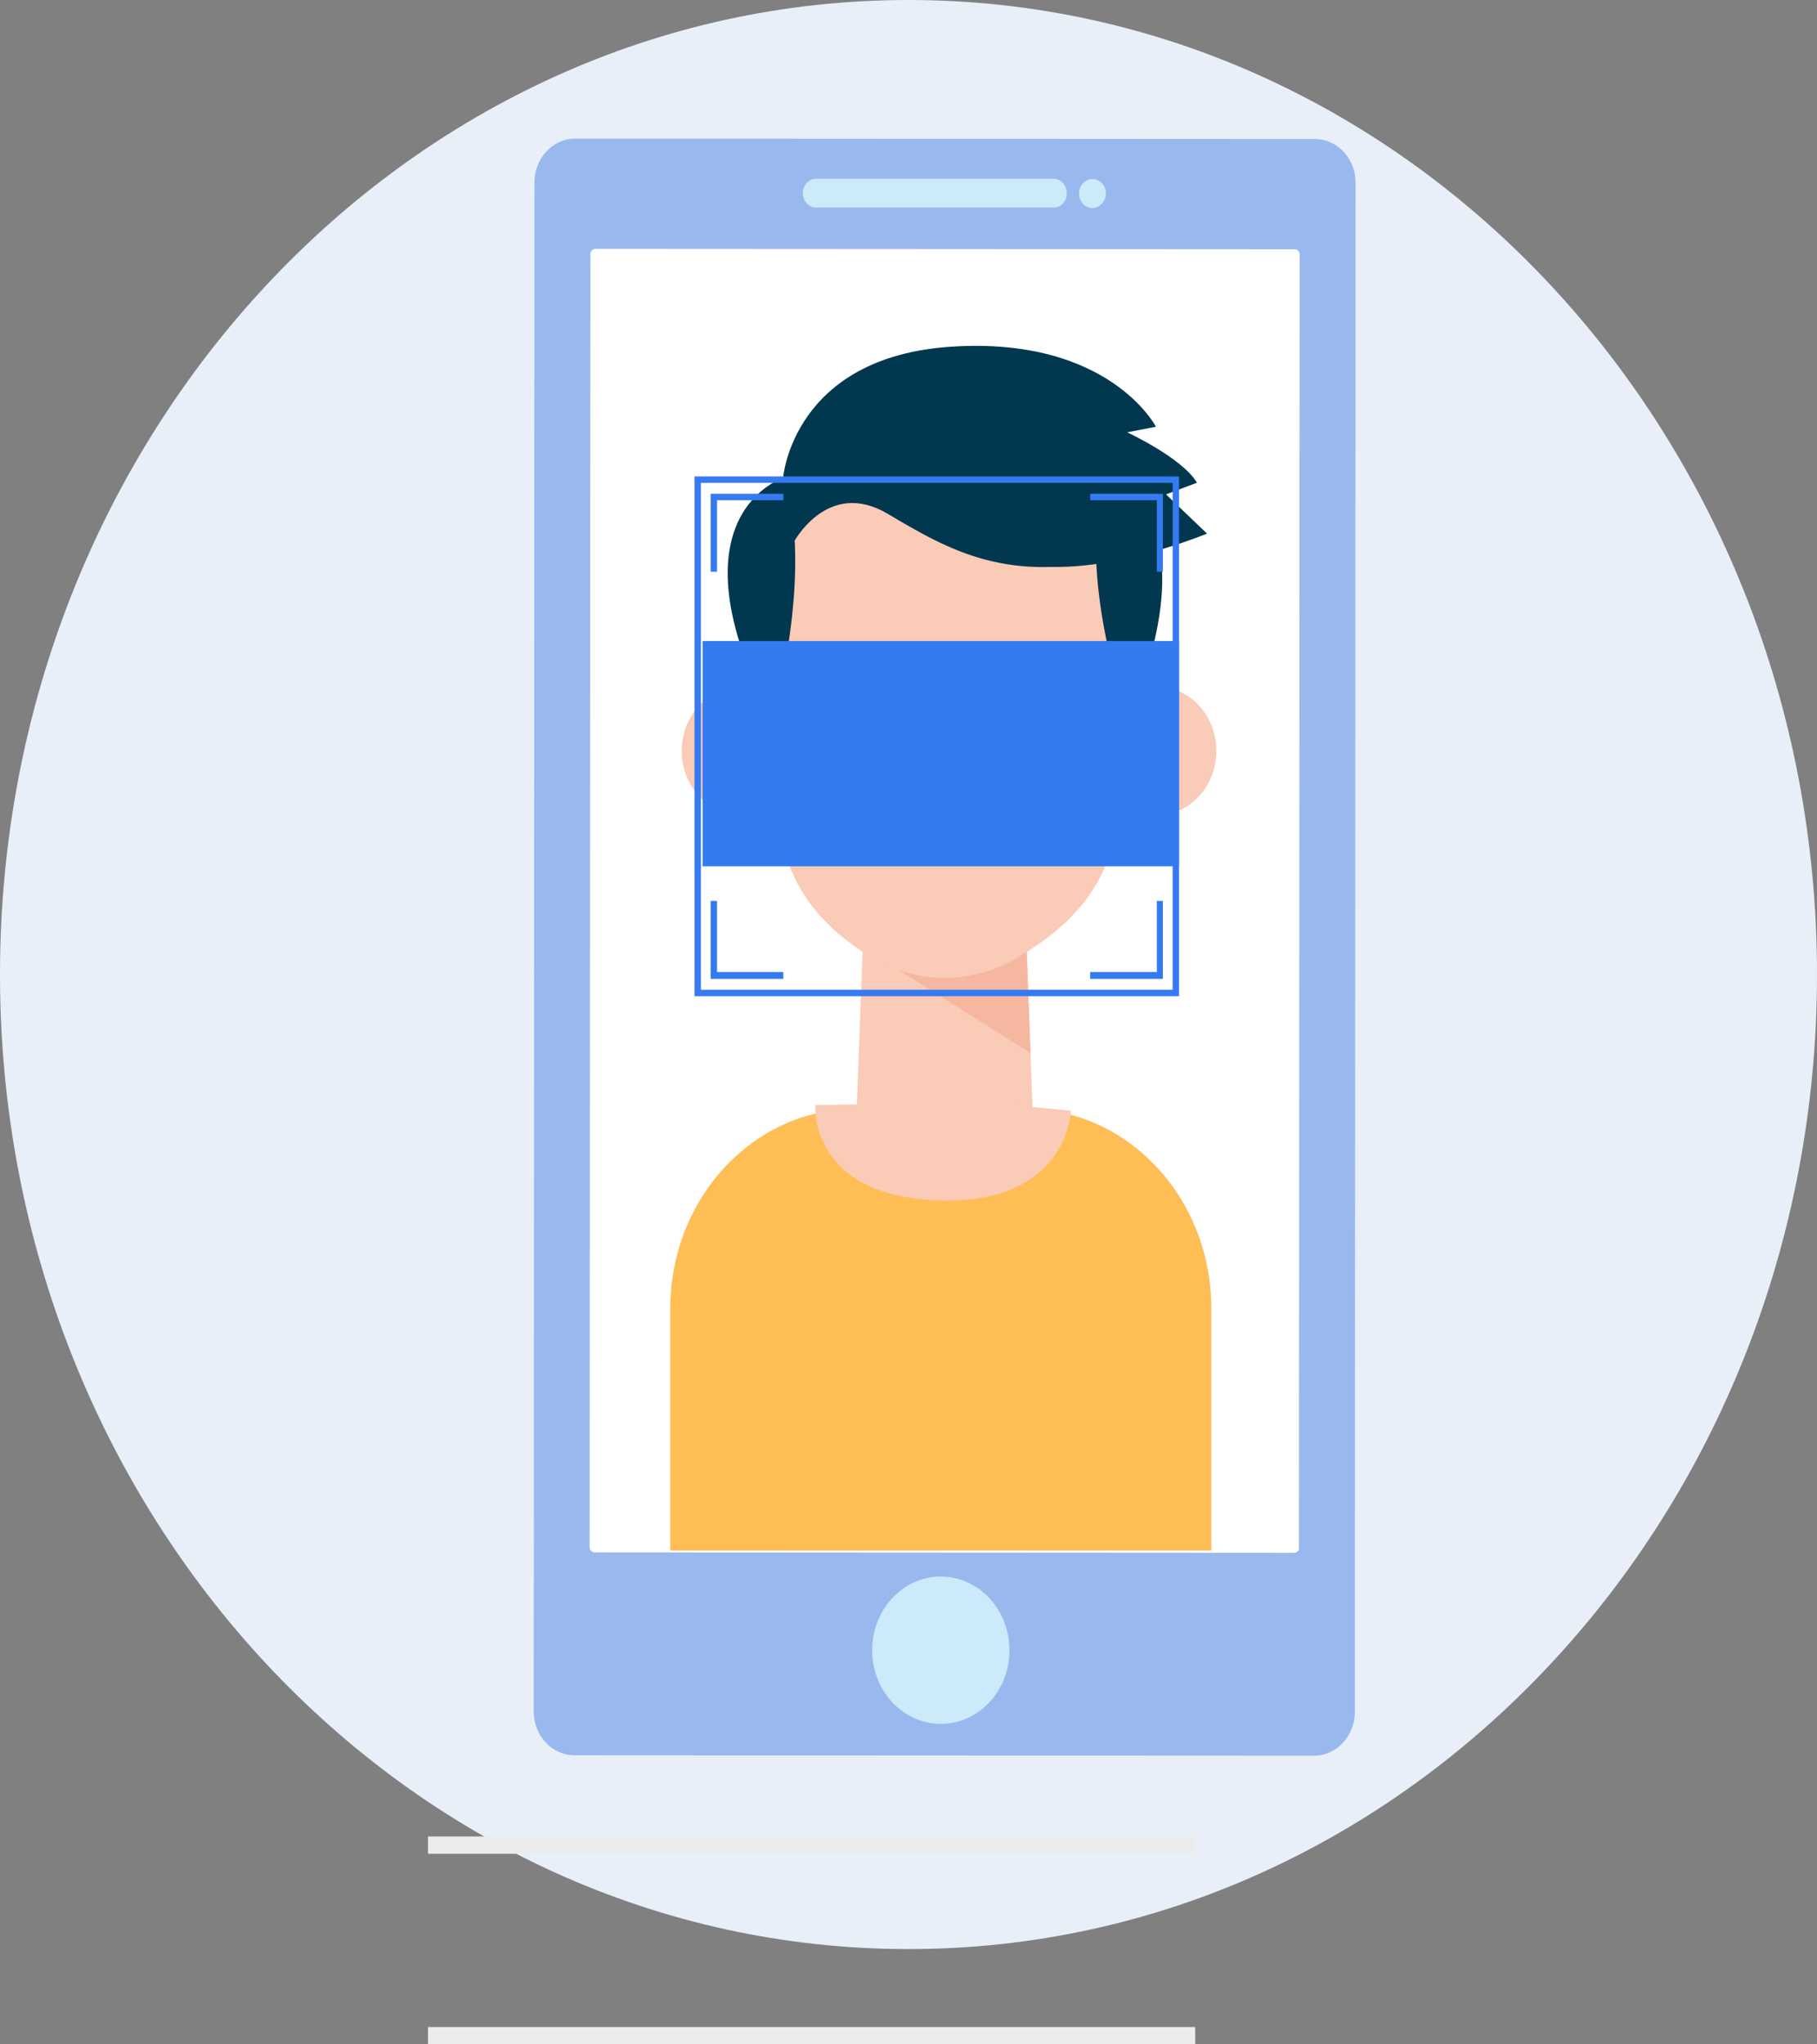 <svg width="120" height="135" viewBox="0 0 120 135" fill="none" xmlns="http://www.w3.org/2000/svg">
<rect x="0" y="0" width="120" height="135" fill="#808080" stroke="none"/>
<path d="M60 128.708C93.137 128.708 120 99.895 120 64.354C120 28.812 93.137 0 60 0C26.863 0 0 28.812 0 64.354C0 99.895 26.863 128.708 60 128.708Z" fill="#E8EFF9"/>
<rect x="28.267" y="133.856" width="50.667" height="1.144" fill="#ECECEC"/>
<rect x="28.267" y="121.271" width="50.667" height="1.144" fill="#ECECEC"/>
<path d="M86.794 115.937L37.932 115.911C36.455 115.911 35.249 114.613 35.249 113.025L35.298 12.038C35.298 10.45 36.505 9.152 37.982 9.152L86.843 9.179C88.32 9.179 89.526 10.476 89.526 12.065L89.477 113.051C89.477 114.64 88.271 115.937 86.794 115.937Z" fill="#99B9EE"/>
<path d="M85.465 102.54L39.262 102.513C39.089 102.513 38.942 102.355 38.942 102.169L38.991 16.778C38.991 16.593 39.139 16.434 39.311 16.434L85.514 16.461C85.686 16.461 85.834 16.619 85.834 16.805L85.785 102.196C85.809 102.381 85.662 102.54 85.465 102.54Z" fill="white"/>
<path d="M69.563 13.707H53.908C53.415 13.707 53.022 13.283 53.022 12.754C53.022 12.224 53.415 11.8 53.908 11.8H69.563C70.055 11.8 70.449 12.224 70.449 12.754C70.474 13.283 70.055 13.733 69.563 13.707Z" fill="#CDEAFB"/>
<path d="M72.148 13.733C71.655 13.733 71.261 13.309 71.261 12.78C71.261 12.25 71.655 11.827 72.148 11.827C72.64 11.827 73.034 12.25 73.034 12.78C73.034 13.283 72.64 13.733 72.148 13.733Z" fill="#CDEAFB"/>
<path d="M80 102.394H44.267V86.418C44.267 79.145 49.743 73.22 56.522 73.22H67.745C74.499 73.22 80 79.118 80 86.418V102.394Z" fill="#FFBE55"/>
<path d="M62.133 113.835C64.637 113.835 66.667 111.658 66.667 108.973C66.667 106.287 64.637 104.11 62.133 104.11C59.63 104.11 57.6 106.287 57.6 108.973C57.6 111.658 59.63 113.835 62.133 113.835Z" fill="#CDEAFB"/>
<path d="M68.234 74.297L67.692 59.867L57.096 59.55L56.456 76.464C56.382 78.314 57.885 77.97 59.61 77.891L65.449 77.574C67.076 77.468 68.308 76.014 68.234 74.297Z" fill="#FACBB6"/>
<path d="M57.491 62.88L68.061 69.539L67.692 59.867L57.491 62.88Z" fill="#F6B7A0"/>
<path d="M80.332 49.586C80.332 51.938 78.558 53.841 76.365 53.841C74.172 53.841 72.398 51.938 72.398 49.586C72.398 47.234 74.172 45.331 76.365 45.331C78.558 45.331 80.332 47.234 80.332 49.586Z" fill="#FACBB6"/>
<path d="M48.99 53.841C51.181 53.841 52.957 51.936 52.957 49.586C52.957 47.236 51.181 45.331 48.99 45.331C46.799 45.331 45.023 47.236 45.023 49.586C45.023 51.936 46.799 53.841 48.99 53.841Z" fill="#FACBB6"/>
<path d="M75.01 41.975C75.01 47.393 74.271 52.071 73.556 55.401C72.841 58.651 70.821 60.924 67.987 62.748L67.47 63.065C64.439 65.02 60.595 65.073 57.515 63.197C54.435 61.32 52.292 58.836 51.626 55.348C50.419 49.005 50.296 41.975 50.296 41.975C50.296 41.975 49.138 28.285 62.468 28.55C75.798 28.84 75.01 41.975 75.01 41.975Z" fill="#FACBB6"/>
<path d="M51.01 47.551C51.01 47.551 53.819 37.826 51.774 31.536C51.799 31.536 43.939 33.941 51.01 47.551Z" fill="#01384F"/>
<path d="M74.517 47.551C74.517 47.551 70.969 37.825 73.014 31.536C72.989 31.536 80.332 33.465 74.517 47.551Z" fill="#01384F"/>
<path d="M52.366 35.897C52.366 35.897 54.608 31.536 58.649 33.941C62.69 36.346 66.682 38.645 73.901 36.742L72.94 31.51C72.94 31.51 62.912 20.066 51.725 31.51L52.366 35.897Z" fill="#01384F"/>
<path d="M51.725 31.509C51.725 31.509 52.366 23.581 62.813 22.894C73.26 22.207 76.341 28.18 76.341 28.18L74.443 28.549C74.443 28.549 78.09 30.241 79.051 31.879L77.006 32.646L79.716 35.236C79.716 35.236 71.191 38.777 66.484 36.874L62.567 30.532L51.725 31.509Z" fill="#01384F"/>
<path d="M58.255 72.896L53.844 72.975C53.844 72.975 53.376 78.974 61.975 79.265C70.575 79.556 70.722 73.345 70.722 73.345L66.066 72.896H58.255V72.896Z" fill="#FACBB6"/>
<path fill-rule="evenodd" clip-rule="evenodd" d="M45.867 65.784H77.867V31.462H45.867V65.784ZM77.446 65.358H46.288V31.887H77.446V65.358Z" fill="#347AF0"/>
<rect x="46.4" y="42.331" width="31.467" height="14.873" fill="#347AF0"/>
<path d="M76.8 37.754H76.402V33.033H72V32.606H76.8V37.754Z" fill="#347AF0"/>
<path d="M47.354 37.754H46.933V32.606H51.733V33.033H47.354V37.754Z" fill="#347AF0"/>
<path d="M51.733 64.64H46.933V59.492H47.354V64.189H51.733V64.64Z" fill="#347AF0"/>
<path d="M76.8 64.64H72V64.189H76.402V59.492H76.8V64.64Z" fill="#347AF0"/>
</svg>
